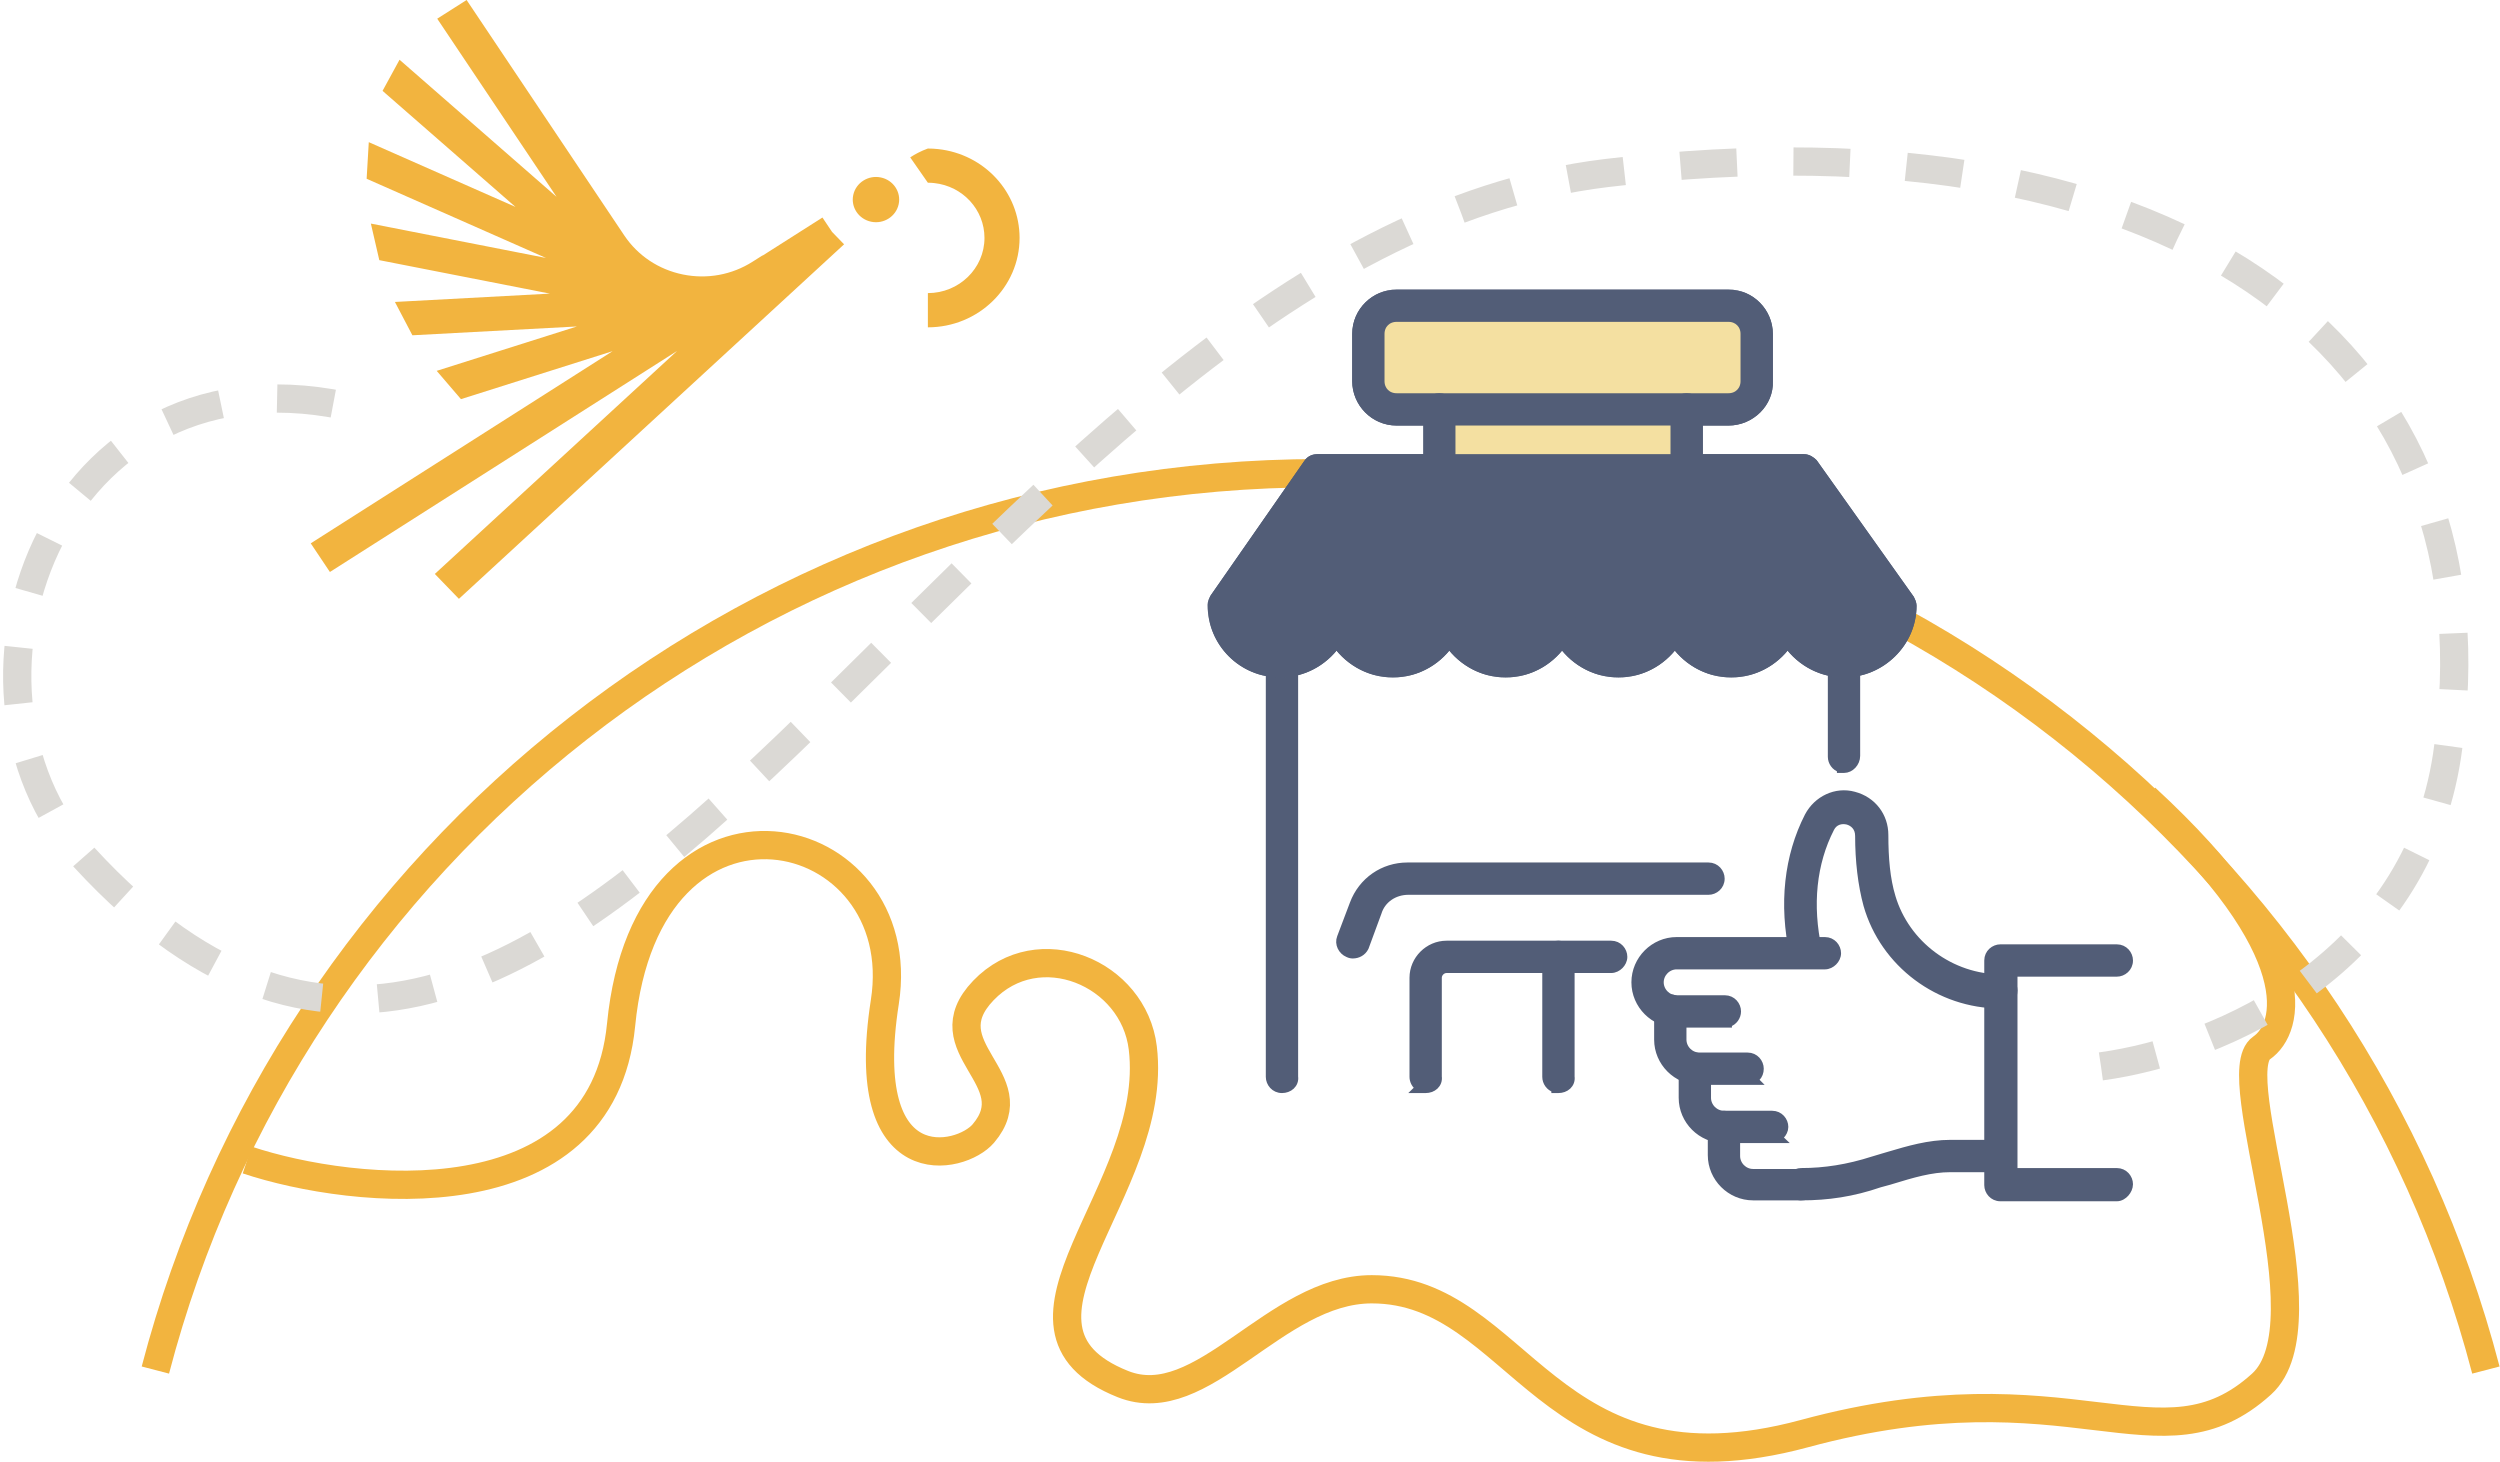 <svg width="354" height="207" viewBox="0 0 354 207" fill="none" xmlns="http://www.w3.org/2000/svg">
<path d="M22 194C41.067 120.938 107.712 67 187 67C266.287 67 332.933 120.938 352 194" stroke="#F2B43F" stroke-width="4"/>
<path d="M303.822 113C327.216 134.56 324.288 145.612 320.239 148.391C314.904 152.052 329.865 187.262 320.239 195.985C305.875 209.003 293.5 192.717 255.5 203C218.975 212.884 215.271 182.561 194.241 182.561C180.5 182.561 170.292 200.5 159 195.985C138.683 187.862 164.281 168.73 161.819 148.391C160.529 137.736 147.043 132.119 139.246 140.255C131.448 148.391 145.812 152.771 139.246 160.5C136.051 164.26 121.29 167.51 125.292 141.882C129.293 116.254 91.638 107.305 87.944 145.136C85.22 173.033 50.049 169.273 35.001 164.256" stroke="#F2B43F" stroke-width="4"/>
<path d="M116.457 30.802L107.991 36.189L107.971 36.165L106.566 37.057C103.631 38.924 100.121 39.568 96.691 38.866C93.261 38.164 90.316 36.199 88.396 33.337L66.071 0L61.911 2.647L78.806 27.872L56.575 8.459L54.17 12.866L72.991 29.301L52.22 20.13L51.915 25.313L77.311 36.526L52.515 31.66L53.71 36.838L77.866 41.577L55.92 42.756L58.395 47.476L81.691 46.228L61.836 52.512L65.271 56.519L86.746 49.723L44 76.937L46.715 80.993L95.876 49.694L61.571 81.271L64.981 84.796L119.522 34.595L117.817 32.835L116.457 30.802Z" fill="#F2B43F"/>
<path d="M124.712 25.127C122.937 24.762 121.197 25.873 120.822 27.604C120.447 29.335 121.587 31.031 123.362 31.397C125.137 31.762 126.877 30.651 127.252 28.92C127.627 27.185 126.487 25.488 124.712 25.127Z" fill="#F2B43F"/>
<path d="M132.827 21.11C132.352 21.056 131.862 21.032 131.382 21.032C130.912 21.203 130.447 21.403 129.992 21.637C129.612 21.832 129.242 22.051 128.887 22.285L131.377 25.863C131.377 25.863 131.382 25.859 131.387 25.859V25.873C131.687 25.873 131.987 25.888 132.282 25.922C136.342 26.361 139.402 29.7 139.402 33.688C139.402 37.998 135.807 41.504 131.387 41.504V46.35C138.547 46.35 144.372 40.67 144.372 33.688C144.367 27.229 139.402 21.822 132.827 21.11Z" fill="#F2B43F"/>
<path d="M179.739 152.489C179.739 153.376 180.447 154.277 181.527 154.277C182.019 154.277 182.502 154.114 182.85 153.788C183.201 153.461 183.391 152.989 183.315 152.451V93.767C183.315 92.88 182.608 91.979 181.527 91.979C180.64 91.979 179.739 92.687 179.739 93.767V152.489Z" fill="#525D77" stroke="#525D77"/>
<path d="M259.322 107.16V107.16C259.322 107.902 259.816 108.653 260.61 108.88V108.948H261.11C262.06 108.948 262.897 108.05 262.899 107.032V107.032V93.768C262.899 92.881 262.191 91.98 261.111 91.98C260.223 91.98 259.322 92.688 259.322 93.768C259.322 93.768 259.322 93.768 259.322 93.768L259.322 107.16Z" fill="#525D77" stroke="#525D77"/>
<path d="M200.085 152.489C200.085 153.077 200.396 153.671 200.921 154.005L200.642 154.277H201.873C202.365 154.277 202.848 154.114 203.196 153.788C203.547 153.461 203.736 152.989 203.66 152.451V138.453C203.66 137.827 204.209 137.278 204.835 137.278C204.835 137.278 204.835 137.278 204.835 137.278L228.143 137.279C228.628 137.279 229.07 137.042 229.382 136.73C229.694 136.418 229.931 135.976 229.931 135.491C229.931 134.604 229.223 133.703 228.143 133.703H204.835C202.24 133.703 200.085 135.859 200.085 138.452V152.489Z" fill="#525D77" stroke="#525D77"/>
<path d="M220.174 154.208V154.277H220.674C221.166 154.277 221.649 154.114 221.998 153.789C222.349 153.461 222.538 152.989 222.463 152.452V135.491C222.463 134.604 221.756 133.703 220.675 133.703C219.788 133.703 218.887 134.41 218.887 135.491C218.887 135.491 218.887 135.491 218.887 135.491L218.886 152.489C218.886 153.23 219.381 153.982 220.174 154.208Z" fill="#525D77" stroke="#525D77"/>
<path d="M191.571 135.218H191.604L191.606 135.218C192.272 135.206 192.959 134.865 193.307 134.169L193.319 134.145L193.329 134.118L195.132 129.225L195.136 129.213L195.14 129.201C195.711 127.372 197.433 126.204 199.427 126.204L241.922 126.205C242.81 126.205 243.711 125.497 243.711 124.417C243.711 123.53 243.003 122.629 241.923 122.629H199.298C195.871 122.629 192.851 124.689 191.619 127.975C191.619 127.975 191.619 127.975 191.619 127.975L189.818 132.734C189.451 133.659 189.997 134.691 190.851 135.046C191.003 135.12 191.136 135.167 191.264 135.192C191.394 135.218 191.499 135.218 191.565 135.218L191.571 135.218Z" fill="#525D77" stroke="#525D77"/>
<mask id="path-11-outside-1_1_501" maskUnits="userSpaceOnUse" x="171" y="41" width="101" height="55" fill="black">
<rect fill="white" x="171" y="41" width="101" height="55"/>
<path fill-rule="evenodd" clip-rule="evenodd" d="M203 59.257H197.753C194.791 59.257 192.473 56.809 192.473 53.977L192.474 47.28C192.474 44.318 194.921 42 197.754 42H244.756C247.718 42 250.036 44.447 250.036 47.28V53.977C250.165 56.809 247.717 59.257 244.755 59.257H240.12V65.309H255.446C255.833 65.309 256.219 65.567 256.477 65.824L270.124 85.012L270.128 85.02C270.255 85.275 270.382 85.529 270.382 85.784C270.381 90.806 266.132 94.927 261.11 94.927C257.762 94.927 254.8 93.124 253.126 90.419C251.452 93.124 248.49 94.927 245.142 94.927C241.794 94.927 238.832 93.124 237.158 90.419C235.484 93.124 232.522 94.927 229.175 94.927C225.827 94.927 222.864 93.124 221.191 90.419C219.516 93.124 216.555 94.927 213.207 94.927C209.859 94.927 206.897 93.124 205.223 90.419C203.549 93.124 200.587 94.927 197.239 94.927C193.891 94.927 190.929 93.124 189.256 90.419C187.581 93.124 184.62 94.927 181.272 94.927C176.121 94.927 172 90.805 172 85.655C172 85.397 172.128 85.14 172.258 84.882L185.522 65.824C185.779 65.438 186.166 65.309 186.552 65.309H203V59.257Z"/>
</mask>
<path fill-rule="evenodd" clip-rule="evenodd" d="M203 59.257H197.753C194.791 59.257 192.473 56.809 192.473 53.977L192.474 47.28C192.474 44.318 194.921 42 197.754 42H244.756C247.718 42 250.036 44.447 250.036 47.28V53.977C250.165 56.809 247.717 59.257 244.755 59.257H240.12V65.309H255.446C255.833 65.309 256.219 65.567 256.477 65.824L270.124 85.012L270.128 85.02C270.255 85.275 270.382 85.529 270.382 85.784C270.381 90.806 266.132 94.927 261.11 94.927C257.762 94.927 254.8 93.124 253.126 90.419C251.452 93.124 248.49 94.927 245.142 94.927C241.794 94.927 238.832 93.124 237.158 90.419C235.484 93.124 232.522 94.927 229.175 94.927C225.827 94.927 222.864 93.124 221.191 90.419C219.516 93.124 216.555 94.927 213.207 94.927C209.859 94.927 206.897 93.124 205.223 90.419C203.549 93.124 200.587 94.927 197.239 94.927C193.891 94.927 190.929 93.124 189.256 90.419C187.581 93.124 184.62 94.927 181.272 94.927C176.121 94.927 172 90.805 172 85.655C172 85.397 172.128 85.14 172.258 84.882L185.522 65.824C185.779 65.438 186.166 65.309 186.552 65.309H203V59.257Z" fill="#F4E0A1"/>
<path d="M203 59.257H204V58.257H203V59.257ZM192.473 53.977L191.473 53.976V53.977H192.473ZM192.474 47.28L193.474 47.28V47.28H192.474ZM250.036 53.977H249.036V53.999L249.037 54.022L250.036 53.977ZM240.12 59.257V58.257H239.12V59.257H240.12ZM240.12 65.309H239.12V66.309H240.12V65.309ZM256.477 65.824L257.292 65.244L257.242 65.175L257.182 65.116L256.477 65.824ZM270.124 85.012L271.019 84.566L270.984 84.496L270.939 84.432L270.124 85.012ZM270.128 85.02L269.233 85.465L269.233 85.466L270.128 85.02ZM270.382 85.784L271.382 85.784V85.784H270.382ZM253.126 90.419L253.976 89.893L253.126 88.519L252.276 89.893L253.126 90.419ZM237.158 90.419L238.009 89.893L237.159 88.519L236.308 89.893L237.158 90.419ZM221.191 90.419L222.041 89.893L221.191 88.519L220.34 89.893L221.191 90.419ZM205.223 90.419L206.074 89.893L205.223 88.519L204.373 89.893L205.223 90.419ZM189.256 90.419L190.106 89.893L189.256 88.519L188.405 89.893L189.256 90.419ZM172.258 84.882L171.437 84.311L171.396 84.37L171.364 84.434L172.258 84.882ZM185.522 65.824L186.342 66.395L186.348 66.387L186.353 66.379L185.522 65.824ZM203 65.309V66.309H204V65.309H203ZM203 58.257H197.753V60.257H203V58.257ZM197.753 58.257C195.359 58.257 193.473 56.273 193.473 53.977H191.473C191.473 57.346 194.223 60.257 197.753 60.257V58.257ZM193.473 53.977L193.474 47.28L191.474 47.28L191.473 53.976L193.473 53.977ZM193.474 47.28C193.474 44.886 195.457 43 197.754 43V41C194.384 41 191.474 43.75 191.474 47.28H193.474ZM197.754 43H244.756V41H197.754V43ZM244.756 43C247.15 43 249.036 44.983 249.036 47.28H251.036C251.036 43.91 248.286 41 244.756 41V43ZM249.036 47.28V53.977H251.036V47.28H249.036ZM249.037 54.022C249.138 56.242 247.191 58.257 244.755 58.257V60.257C248.243 60.257 251.191 57.377 251.035 53.931L249.037 54.022ZM244.755 58.257H240.12V60.257H244.755V58.257ZM239.12 59.257V65.309H241.12V59.257H239.12ZM240.12 66.309H255.446V64.309H240.12V66.309ZM255.446 66.309C255.421 66.309 255.448 66.303 255.531 66.348C255.609 66.391 255.696 66.457 255.771 66.532L257.182 65.116C256.861 64.795 256.232 64.309 255.446 64.309V66.309ZM255.662 66.404L269.309 85.591L270.939 84.432L257.292 65.244L255.662 66.404ZM269.229 85.457L269.233 85.465L271.023 84.574L271.019 84.566L269.229 85.457ZM269.233 85.466C269.301 85.603 269.34 85.682 269.366 85.752C269.39 85.817 269.382 85.82 269.382 85.784H271.382C271.382 85.248 271.121 84.771 271.023 84.574L269.233 85.466ZM269.382 85.784C269.381 90.236 265.598 93.927 261.11 93.927V95.927C266.666 95.927 271.381 91.377 271.382 85.784L269.382 85.784ZM261.11 93.927C258.13 93.927 255.48 92.322 253.976 89.893L252.276 90.945C254.12 93.925 257.393 95.927 261.11 95.927V93.927ZM252.276 89.893C250.772 92.322 248.122 93.927 245.142 93.927V95.927C248.859 95.927 252.132 93.925 253.976 90.945L252.276 89.893ZM245.142 93.927C242.163 93.927 239.512 92.322 238.009 89.893L236.308 90.945C238.152 93.925 241.426 95.927 245.142 95.927V93.927ZM236.308 89.893C234.804 92.322 232.154 93.927 229.175 93.927V95.927C232.891 95.927 236.164 93.925 238.009 90.945L236.308 89.893ZM229.175 93.927C226.195 93.927 223.544 92.322 222.041 89.893L220.34 90.945C222.184 93.925 225.458 95.927 229.175 95.927V93.927ZM220.34 89.893C218.836 92.322 216.186 93.927 213.207 93.927V95.927C216.923 95.927 220.196 93.925 222.041 90.945L220.34 89.893ZM213.207 93.927C210.227 93.927 207.577 92.322 206.074 89.893L204.373 90.945C206.217 93.925 209.491 95.927 213.207 95.927V93.927ZM204.373 89.893C202.869 92.322 200.219 93.927 197.239 93.927V95.927C200.956 95.927 204.229 93.925 206.073 90.945L204.373 89.893ZM197.239 93.927C194.26 93.927 191.609 92.322 190.106 89.893L188.405 90.945C190.249 93.925 193.523 95.927 197.239 95.927V93.927ZM188.405 89.893C186.901 92.322 184.251 93.927 181.272 93.927V95.927C184.988 95.927 188.261 93.925 190.106 90.945L188.405 89.893ZM181.272 93.927C176.674 93.927 173 90.253 173 85.655H171C171 91.358 175.569 95.927 181.272 95.927V93.927ZM173 85.655C173 85.69 172.992 85.686 173.017 85.62C173.043 85.55 173.082 85.469 173.152 85.331L171.364 84.434C171.263 84.635 171 85.115 171 85.655H173ZM173.079 85.454L186.342 66.395L184.701 65.253L171.437 84.311L173.079 85.454ZM186.353 66.379C186.367 66.358 186.378 66.349 186.383 66.344C186.388 66.34 186.393 66.336 186.402 66.332C186.421 66.324 186.467 66.309 186.552 66.309V64.309C185.936 64.309 185.184 64.528 184.69 65.269L186.353 66.379ZM186.552 66.309H203V64.309H186.552V66.309ZM204 65.309V59.257H202V65.309H204Z" fill="#525D77" mask="url(#path-11-outside-1_1_501)"/>
<path d="M253.126 91.315C254.937 93.803 257.846 95.427 261.109 95.427L253.126 91.315ZM253.126 91.315C251.314 93.803 248.405 95.427 245.142 95.427C241.879 95.427 238.969 93.803 237.158 91.315C235.347 93.803 232.438 95.427 229.175 95.427C225.911 95.427 223.002 93.803 221.191 91.315C219.379 93.803 216.47 95.427 213.207 95.427C209.944 95.427 207.034 93.803 205.223 91.315C203.412 93.803 200.503 95.427 197.239 95.427C193.976 95.427 191.067 93.803 189.255 91.315C187.444 93.803 184.535 95.427 181.272 95.427C175.845 95.427 171.5 91.082 171.5 85.655C171.5 85.275 171.677 84.923 171.794 84.692C171.8 84.681 171.805 84.669 171.811 84.658L171.827 84.626L171.847 84.597L185.109 65.542C185.485 64.982 186.052 64.809 186.552 64.809H255.446C256.032 64.809 256.54 65.181 256.83 65.47L256.86 65.5L256.884 65.534L270.531 84.722L270.554 84.754L270.571 84.789C270.578 84.801 270.584 84.815 270.591 84.828C270.706 85.057 270.882 85.408 270.882 85.784C270.881 91.091 266.399 95.426 261.11 95.427L253.126 91.315ZM254.914 85.656C254.914 84.769 254.207 83.868 253.126 83.868L253.126 83.868C252.602 83.868 252.138 84.087 251.845 84.429C251.578 84.742 251.438 85.189 251.601 85.627C251.545 89.032 248.708 91.723 245.405 91.723C241.952 91.723 239.208 88.862 239.208 85.526C239.208 85.042 238.971 84.599 238.659 84.287C238.348 83.975 237.905 83.738 237.42 83.738C236.533 83.738 235.632 84.446 235.632 85.526C235.632 88.979 232.771 91.723 229.436 91.723C225.983 91.723 223.239 88.862 223.239 85.526C223.239 84.639 222.531 83.738 221.451 83.738C220.564 83.738 219.663 84.446 219.663 85.526C219.663 88.979 216.802 91.723 213.466 91.723C210.014 91.723 207.27 88.862 207.27 85.526C207.27 84.639 206.562 83.738 205.482 83.738C204.594 83.738 203.694 84.446 203.694 85.526C203.694 88.985 200.955 91.723 197.497 91.723C194.045 91.723 191.301 88.862 191.301 85.526C191.301 84.639 190.593 83.738 189.512 83.738C188.625 83.738 187.724 84.446 187.724 85.526C187.724 88.979 184.864 91.723 181.528 91.723C178.379 91.723 175.794 89.319 175.475 86.18L187.841 68.513L254.797 68.514L267.17 86.317C266.966 89.43 264.279 91.852 261.111 91.852C257.658 91.852 254.914 88.992 254.914 85.656Z" fill="#525D77" stroke="#525D77"/>
<path d="M191.973 53.976V53.977C191.973 57.078 194.507 59.757 197.753 59.757H244.755H244.756C247.977 59.757 250.671 57.1 250.536 53.965V47.28C250.536 44.179 248.002 41.5 244.756 41.5H197.754C194.652 41.5 191.974 44.034 191.974 47.28C191.974 47.28 191.974 47.28 191.974 47.28L191.973 53.976ZM195.548 47.281C195.548 46.011 196.484 45.076 197.753 45.076H197.753L244.755 45.075C246.025 45.075 246.96 46.011 246.96 47.28V53.977C246.96 55.247 246.024 56.182 244.755 56.182H197.753C196.483 56.182 195.548 55.246 195.548 53.977V47.281Z" fill="#525D77" stroke="#525D77"/>
<path d="M237.043 66.725C237.043 67.612 237.751 68.513 238.832 68.513C239.316 68.513 239.759 68.276 240.071 67.964C240.382 67.652 240.62 67.209 240.62 66.725V57.968C240.62 57.081 239.912 56.18 238.832 56.18C237.944 56.18 237.043 56.888 237.043 57.968V66.725Z" fill="#525D77" stroke="#525D77"/>
<path d="M202.017 66.725C202.017 67.612 202.725 68.513 203.805 68.513C204.886 68.513 205.593 67.612 205.593 66.725V57.968C205.593 57.081 204.886 56.18 203.805 56.18C202.918 56.18 202.017 56.888 202.017 57.968V66.725Z" fill="#525D77" stroke="#525D77"/>
<path d="M264.364 128.159C266.744 136.49 274.54 142.301 283.259 142.301L283.259 142.301C284.336 142.301 285.175 141.404 285.178 140.256V140.255C285.178 139.368 284.47 138.467 283.39 138.467C276.269 138.467 269.898 133.717 267.901 126.977L267.901 126.976C267.148 124.468 266.891 121.562 266.891 118.234C266.891 115.564 265.196 113.304 262.53 112.601C259.965 111.891 257.291 113.178 256.034 115.554L256.034 115.554L256.03 115.56C253.14 121.21 252.361 128.022 253.924 135.199C254.012 135.707 254.276 136.12 254.674 136.377C255.07 136.633 255.555 136.709 256.042 136.628C256.555 136.542 256.973 136.276 257.233 135.875C257.489 135.48 257.564 134.995 257.483 134.508L257.481 134.495L257.479 134.482C256.083 128.139 256.724 122.208 259.238 117.304L259.238 117.304L259.24 117.3C259.748 116.284 260.753 116.056 261.625 116.271C262.375 116.488 263.186 117.108 263.186 118.363C263.186 121.874 263.576 125.268 264.362 128.153L264.362 128.153L264.364 128.159Z" fill="#525D77" stroke="#525D77"/>
<path d="M244.24 145.005H244.74V144.936C245.534 144.71 246.029 143.959 246.029 143.218C246.029 142.33 245.321 141.429 244.24 141.429H237.415C236.147 141.429 235.082 140.365 235.082 139.096C235.082 137.828 236.146 136.763 237.415 136.763C237.415 136.763 237.415 136.763 237.415 136.763L258.406 136.764C258.89 136.764 259.333 136.527 259.645 136.215C259.957 135.904 260.194 135.461 260.194 134.976C260.194 134.089 259.486 133.188 258.406 133.188H237.415C234.178 133.188 231.507 135.859 231.507 139.097C231.507 142.334 234.178 145.005 237.415 145.005H244.24Z" fill="#525D77" stroke="#525D77"/>
<path d="M247.459 153.118H248.667L248.419 152.87C248.538 152.8 248.648 152.716 248.746 152.617C249.078 152.286 249.248 151.831 249.248 151.331V151.33C249.248 150.443 248.541 149.542 247.46 149.542H240.635C239.366 149.542 238.302 148.478 238.302 147.209V143.088C238.302 142.201 237.594 141.3 236.514 141.3C235.627 141.3 234.726 142.008 234.726 143.088V147.209C234.726 150.447 237.397 153.118 240.634 153.118H247.459Z" fill="#525D77" stroke="#525D77"/>
<path d="M250.937 161.359H252.181L251.87 161.061C251.982 160.987 252.084 160.902 252.176 160.811C252.487 160.499 252.725 160.057 252.726 159.573V159.572C252.726 158.685 252.018 157.784 250.937 157.784H244.112C242.844 157.784 241.779 156.72 241.779 155.451V151.33C241.779 150.442 241.072 149.542 239.991 149.542C239.104 149.542 238.203 150.249 238.203 151.33V155.451C238.203 158.689 240.874 161.359 244.112 161.359H250.937Z" fill="#525D77" stroke="#525D77"/>
<path d="M255.057 169.472L255.057 169.472C255.549 169.472 256.023 169.31 256.367 169.012C256.707 168.718 256.928 168.275 256.845 167.766C256.821 166.895 256.119 166.026 255.058 166.026H248.233C246.964 166.026 245.9 164.962 245.9 163.693V159.572C245.9 158.685 245.192 157.784 244.112 157.784C243.225 157.784 242.324 158.491 242.324 159.572V163.564C242.324 166.801 244.995 169.472 248.232 169.472H255.057Z" fill="#525D77" stroke="#525D77"/>
<path d="M266.507 163.855L266.498 163.858L266.49 163.861C266.309 163.921 266.094 163.983 265.866 164.048L265.86 164.05C265.64 164.113 265.407 164.179 265.204 164.246C261.646 165.39 258.35 165.896 255.057 165.896C254.17 165.896 253.269 166.604 253.269 167.684C253.269 168.571 253.977 169.472 255.057 169.472H255.057C258.836 169.472 262.363 168.952 266.147 167.649C266.403 167.585 266.629 167.52 266.847 167.458L266.85 167.457C267.076 167.392 267.294 167.33 267.542 167.268L267.554 167.265L267.566 167.262C267.679 167.227 267.791 167.193 267.903 167.159C270.756 166.29 273.413 165.48 276.177 165.48H283.13C284.018 165.48 284.918 164.773 284.918 163.692C284.918 162.805 284.211 161.904 283.13 161.904H276.177C273.098 161.904 270.233 162.753 267.468 163.572C267.146 163.668 266.826 163.762 266.507 163.855Z" fill="#525D77" stroke="#525D77"/>
<path d="M299.742 165.897H285.176V137.794L299.742 137.795H299.742C300.629 137.795 301.53 137.087 301.53 136.006C301.53 135.119 300.823 134.218 299.742 134.218L283.26 134.217H283.26C282.373 134.217 281.472 134.925 281.472 136.006C281.472 136.006 281.472 136.006 281.472 136.006L281.471 167.813C281.471 168.7 282.179 169.601 283.259 169.601H299.206L299.206 169.601H299.742C300.259 169.601 300.706 169.301 301.003 168.965C301.302 168.627 301.53 168.16 301.53 167.685C301.53 166.798 300.823 165.897 299.742 165.897Z" fill="#525D77" stroke="#525D77"/>
<path d="M297.5 151C314.667 148.667 342.048 136.332 346.5 107C355 51 310.121 14.567 227.5 24.5C136 35.5 81.5 197 12 121.5C-10.447 97.115 8 45.5 53 58.5" stroke="#DBD9D5" stroke-width="4" stroke-dasharray="8 8"/>
</svg>
